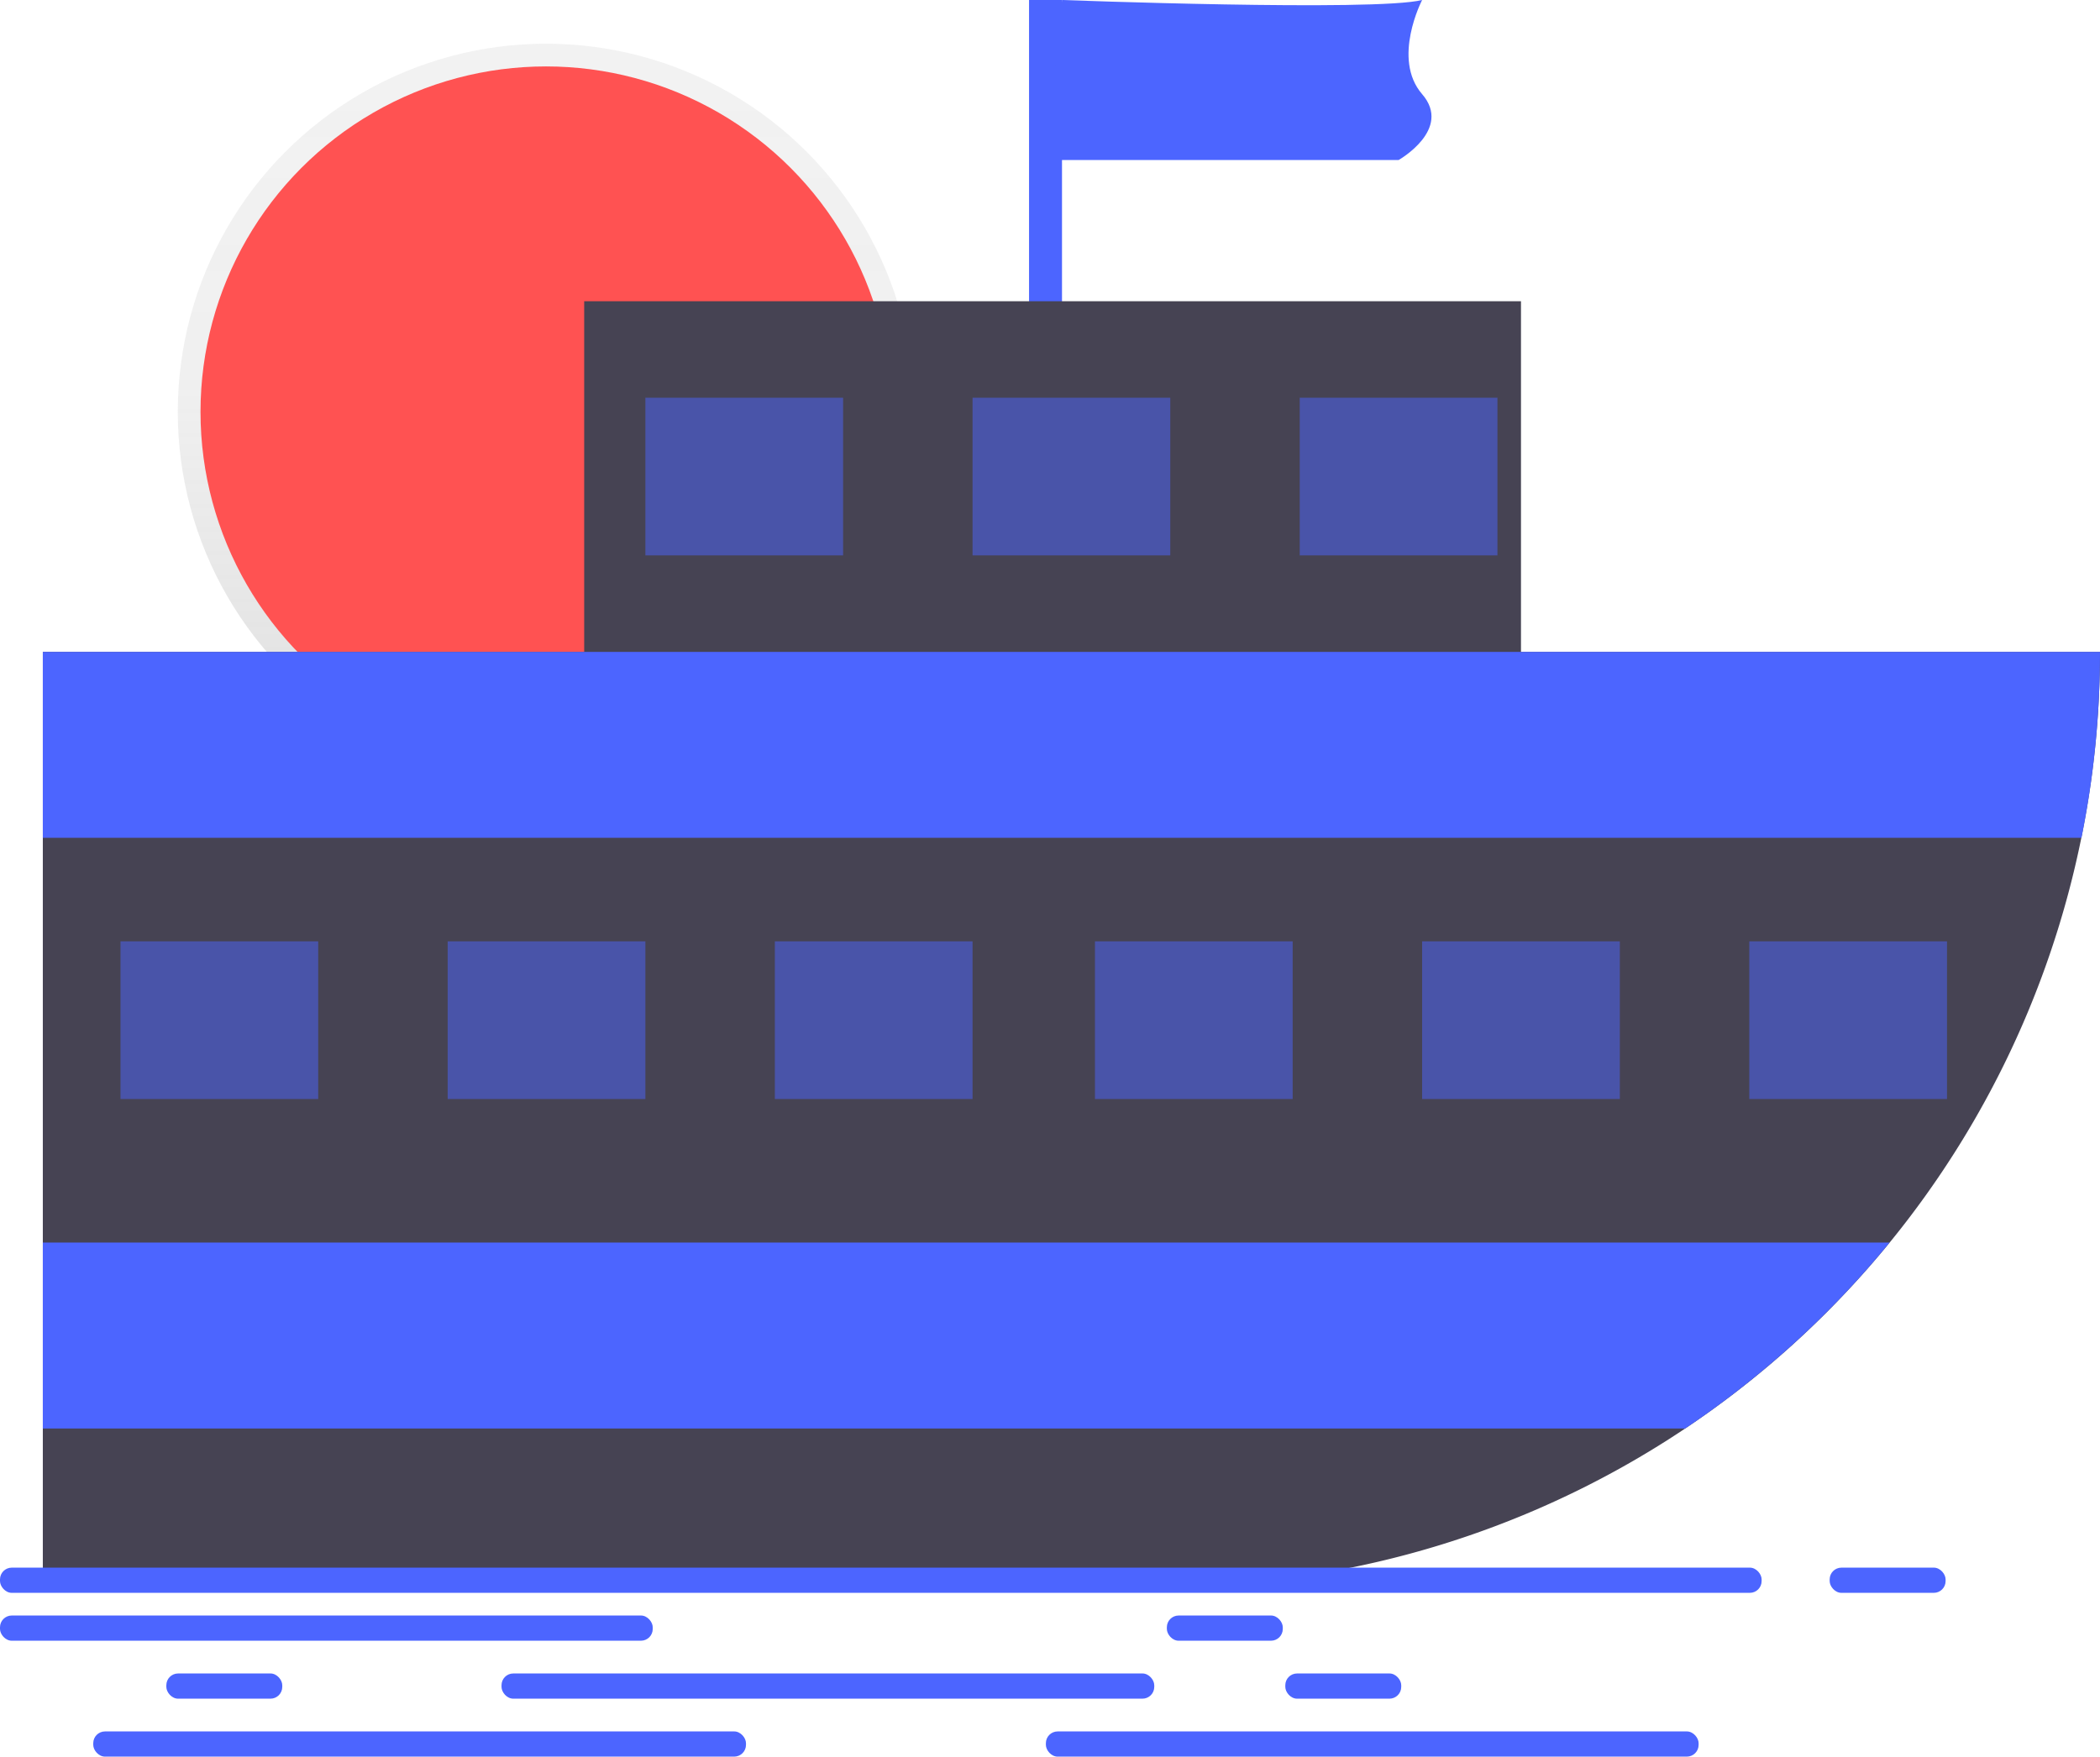 <svg id="fab417e8-a014-4924-af3a-60c14cbf464e" data-name="Layer 1" xmlns="http://www.w3.org/2000/svg" xmlns:xlink="http://www.w3.org/1999/xlink" width="892.195" height="746.429" viewBox="0 0 892.195 746.429"><defs><linearGradient id="ba5dc2b7-ca42-4f2e-9a45-768e37a33bc6" x1="231.978" y1="331.464" x2="231.978" y2="18.571" gradientUnits="userSpaceOnUse"><stop offset="0" stop-color="gray" stop-opacity="0.25"/><stop offset="0.535" stop-color="gray" stop-opacity="0.12"/><stop offset="1" stop-color="gray" stop-opacity="0.1"/></linearGradient></defs><title>Yacht</title><circle cx="231.978" cy="175.018" r="156.447" fill="url(#ba5dc2b7-ca42-4f2e-9a45-768e37a33bc6)"/><circle cx="231.978" cy="175.018" r="146.792" fill="#ff5252"/><rect x="437.195" width="14" height="136" fill="#4c65ff"/><rect x="248.195" y="128" width="398" height="204" fill="#464353"/><g opacity="0.5"><rect x="274.195" y="169" width="84" height="67" fill="#4c65ff"/><rect x="413.195" y="169" width="84" height="67" fill="#4c65ff"/><rect x="552.195" y="169" width="84" height="67" fill="#4c65ff"/></g><path d="M1046.097,353.785a396.901,396.901,0,0,1-397,397h-477v-397Z" transform="translate(-153.903 -76.785)" fill="#464353"/><path d="M1046.097,353.785a398.475,398.475,0,0,1-7.87,79h-866.13v-79Z" transform="translate(-153.903 -76.785)" fill="#4c65ff"/><path d="M956.697,604.785a399.357,399.357,0,0,1-86.83,79h-697.77v-79Z" transform="translate(-153.903 -76.785)" fill="#4c65ff"/><g opacity="0.5"><rect x="51.195" y="400" width="84" height="67" fill="#4c65ff"/><rect x="190.195" y="400" width="84" height="67" fill="#4c65ff"/><rect x="329.195" y="400" width="84" height="67" fill="#4c65ff"/></g><g opacity="0.5"><rect x="465.195" y="400" width="84" height="67" fill="#4c65ff"/><rect x="604.195" y="400" width="84" height="67" fill="#4c65ff"/><rect x="743.195" y="400" width="84" height="67" fill="#4c65ff"/></g><rect y="666.125" width="748.434" height="10.707" rx="5" fill="#4c65ff"/><rect y="686.469" width="277.317" height="10.707" rx="5" fill="#4c65ff"/><rect x="213.074" y="711.095" width="277.317" height="10.707" rx="5" fill="#4c65ff"/><rect x="444.349" y="735.722" width="277.317" height="10.707" rx="5" fill="#4c65ff"/><rect x="777.344" y="666.125" width="49.253" height="10.707" rx="5" fill="#4c65ff"/><rect x="495.744" y="686.469" width="49.253" height="10.707" rx="5" fill="#4c65ff"/><rect x="70.668" y="711.095" width="49.253" height="10.707" rx="5" fill="#4c65ff"/><rect x="546.068" y="711.095" width="49.253" height="10.707" rx="5" fill="#4c65ff"/><rect x="39.617" y="735.722" width="277.317" height="10.707" rx="5" fill="#4c65ff"/><path d="M605.097,76.785s133,5,153,0c0,0-13,25,0,40s-10,28-10,28h-150Z" transform="translate(-153.903 -76.785)" fill="#4c65ff"/></svg>